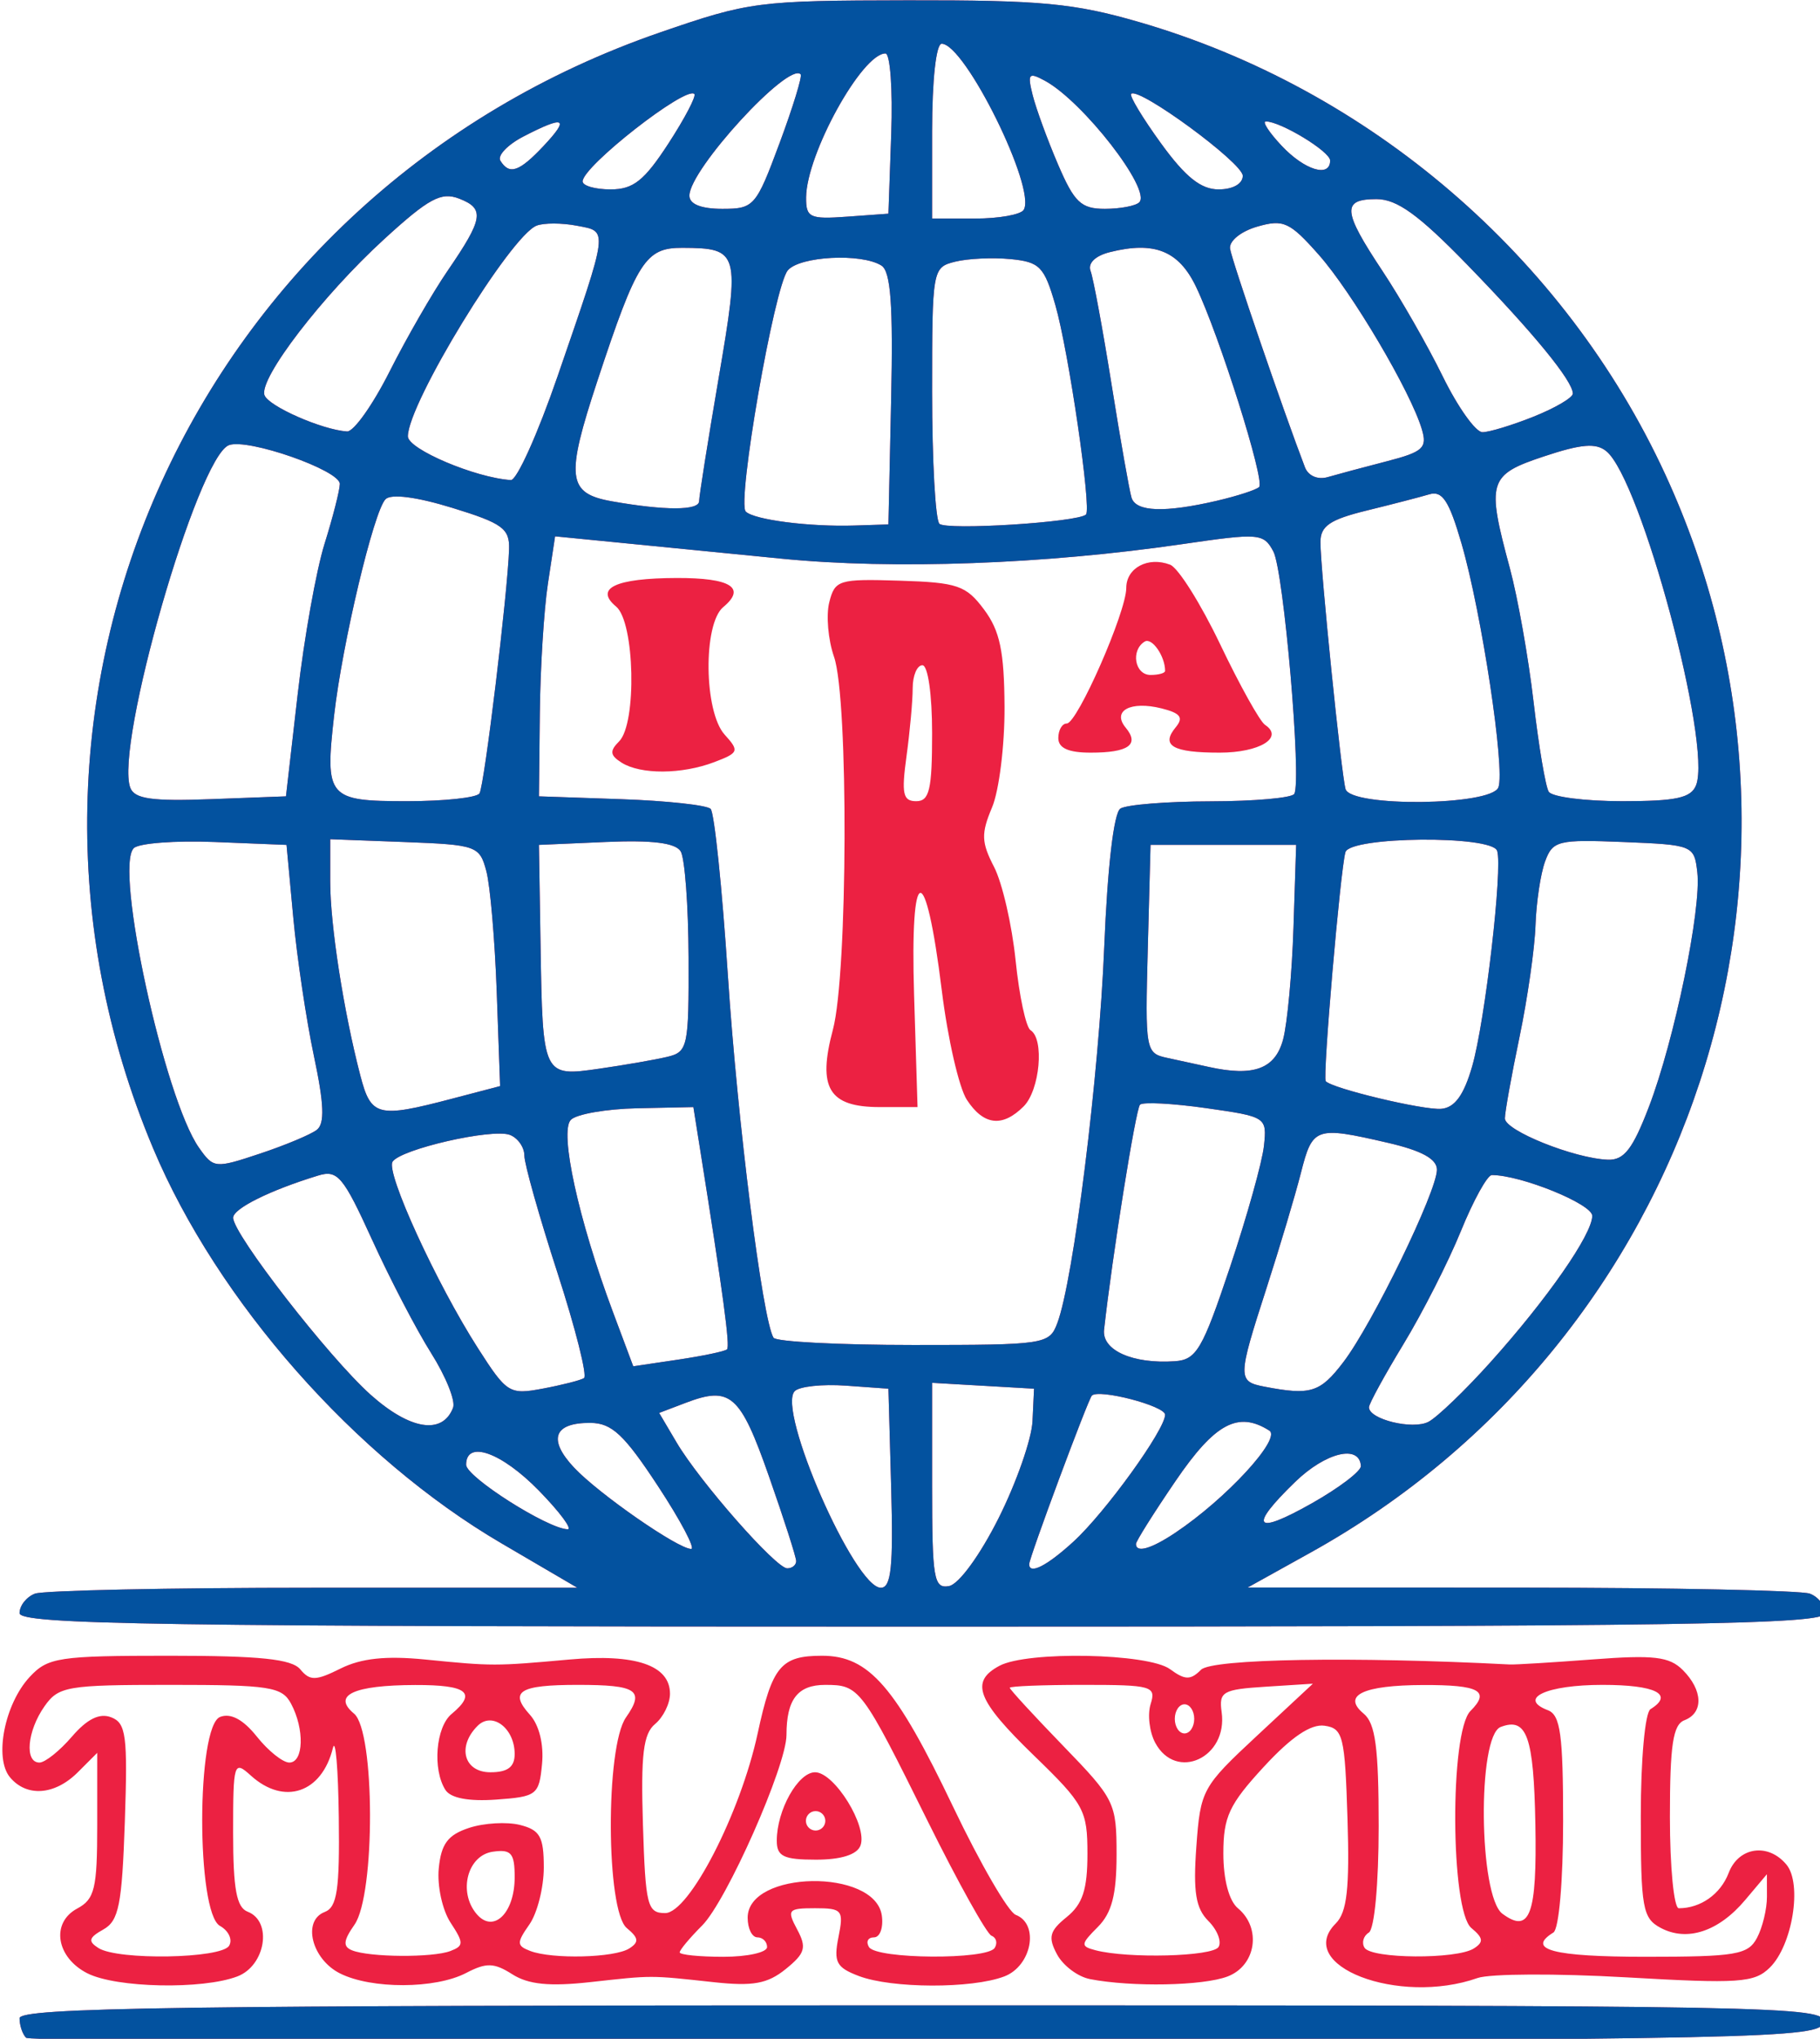 <?xml version="1.0" encoding="UTF-8" standalone="no"?>
<!-- Created with Inkscape (http://www.inkscape.org/) -->

<svg
   xmlns:dc="http://purl.org/dc/elements/1.1/"
   xmlns:cc="http://creativecommons.org/ns#"
   xmlns:rdf="http://www.w3.org/1999/02/22-rdf-syntax-ns#"
   xmlns:svg="http://www.w3.org/2000/svg"
   xmlns="http://www.w3.org/2000/svg"
   xmlns:sodipodi="http://sodipodi.sourceforge.net/DTD/sodipodi-0.dtd"
   xmlns:inkscape="http://www.inkscape.org/namespaces/inkscape"
   width="49.681mm"
   height="55.636mm"
   viewBox="0 0 49.681 55.636"
   version="1.1"
   id="svg1751"
   inkscape:version="0.92.3 (2405546, 2018-03-11)"
   sodipodi:docname="IRAPL.svg">
  <defs
     id="defs1745" />
  <sodipodi:namedview
     id="base"
     pagecolor="#ffffff"
     bordercolor="#666666"
     borderopacity="1.0"
     inkscape:pageopacity="0.0"
     inkscape:pageshadow="2"
     inkscape:zoom="0.35"
     inkscape:cx="-296.11486"
     inkscape:cy="7.9958826"
     inkscape:document-units="mm"
     inkscape:current-layer="layer1"
     showgrid="false"
     inkscape:window-width="1600"
     inkscape:window-height="837"
     inkscape:window-x="0"
     inkscape:window-y="30"
     inkscape:window-maximized="1" />
  <g
     inkscape:label="Layer 1"
     inkscape:groupmode="layer"
     id="layer1"
     transform="translate(-67.386,-95.313)">
    <g
       id="g1739"
       transform="matrix(0.265,0,0,0.265,26.05,90.412)">
      <path
         style="fill:#ec2142"
         d="M 158.672,228.339 C 158.302,227.969 158,227.067 158,226.333 158,225.232 174.179,225 251.073,225 c 88.103,0 93.055,0.093 92.736,1.75 -0.318,1.649 -5.632,1.765 -92.401,2.005 -50.635,0.14 -92.367,-0.047 -92.736,-0.417 z M 165,221.71 c -3.232,-1.629 -3.801,-5.211 -1.061,-6.678 C 165.738,214.07 166,212.979 166,206.465 V 199 l -2,2 c -2.369,2.369 -5.273,2.581 -6.991,0.511 -1.648,-1.986 -0.548,-7.555 2.042,-10.336 1.869,-2.007 2.983,-2.175 14.365,-2.175 9.367,0 12.619,0.338 13.503,1.403 0.997,1.201 1.594,1.188 4.157,-0.09 2.113,-1.054 4.674,-1.326 8.708,-0.925 6.951,0.691 7.188,0.691 14.874,-0.001 6.801,-0.613 10.342,0.595 10.342,3.526 0,1.013 -0.691,2.416 -1.536,3.117 -1.217,1.01 -1.476,3.16 -1.25,10.372 0.262,8.336 0.453,9.098 2.286,9.098 2.465,0 7.754,-10.268 9.53,-18.5 1.493,-6.92 2.389,-8 6.638,-8 4.834,0 7.58,3.169 13.521,15.605 2.77,5.799 5.661,10.784 6.424,11.076 2.458,0.943 1.655,5.266 -1.178,6.343 -3.35,1.274 -11.586,1.248 -14.991,-0.046 -2.314,-0.88 -2.603,-1.433 -2.09,-4 C 242.91,215.202 242.746,215 239.94,215 c -2.784,0 -2.923,0.164 -1.842,2.183 1,1.868 0.83,2.457 -1.177,4.082 -1.867,1.512 -3.372,1.788 -7.383,1.354 -6.726,-0.727 -6.252,-0.727 -12.776,-0.007 -4.175,0.461 -6.354,0.241 -8,-0.806 -1.887,-1.201 -2.676,-1.224 -4.762,-0.138 -3.178,1.655 -9.758,1.676 -13,0.042 -2.916,-1.47 -3.899,-5.428 -1.57,-6.322 1.281,-0.492 1.549,-2.287 1.454,-9.746 -0.064,-5.029 -0.337,-8.243 -0.608,-7.143 -1.139,4.635 -5.024,5.944 -8.448,2.845 -1.756,-1.59 -1.829,-1.356 -1.829,5.893 0,5.787 0.35,7.682 1.5,8.124 2.574,0.988 1.843,5.557 -1.065,6.663 -3.6,1.369 -12.454,1.188 -15.435,-0.315 z m 14.581,-2.842 c 0.385,-0.622 -0.039,-1.545 -0.941,-2.05 -2.448,-1.37 -2.43,-20.578 0.019,-21.518 1.1,-0.422 2.378,0.263 3.788,2.031 1.17,1.468 2.673,2.668 3.34,2.668 1.484,0 1.584,-3.436 0.177,-6.066 C 185.034,192.195 183.777,192 173.522,192 c -10.655,0 -11.511,0.147 -12.965,2.223 -1.778,2.539 -2.063,5.777 -0.509,5.777 0.576,0 2.08,-1.2 3.342,-2.667 1.572,-1.827 2.846,-2.456 4.046,-1.995 1.541,0.591 1.71,1.881 1.408,10.739 -0.293,8.579 -0.62,10.221 -2.214,11.112 -1.509,0.843 -1.605,1.213 -0.5,1.913 2.014,1.276 12.633,1.092 13.451,-0.233 z m 22.799,0.539 c 1.388,-0.533 1.389,-0.829 0.013,-2.929 -0.842,-1.285 -1.388,-3.796 -1.212,-5.58 0.248,-2.529 0.934,-3.448 3.112,-4.168 1.536,-0.509 3.899,-0.647 5.25,-0.308 2.064,0.518 2.457,1.218 2.457,4.375 0,2.067 -0.669,4.713 -1.486,5.879 -1.322,1.888 -1.313,2.187 0.082,2.723 2.265,0.869 8.683,0.711 10.201,-0.252 1.036,-0.657 0.986,-1.081 -0.25,-2.107 -2.145,-1.78 -2.21,-18.649 -0.083,-21.685 C 222.426,192.554 221.606,192 215.5,192 c -6.017,0 -7.102,0.677 -4.932,3.075 0.955,1.055 1.447,3.051 1.252,5.081 -0.305,3.18 -0.536,3.359 -4.721,3.658 -2.844,0.203 -4.696,-0.15 -5.235,-1 -1.343,-2.117 -0.989,-6.467 0.636,-7.815 2.643,-2.193 1.629,-3 -3.75,-2.985 -6.356,0.018 -8.574,1.056 -6.297,2.945 2.17,1.801 2.208,18.651 0.049,21.734 -1.155,1.648 -1.212,2.255 -0.25,2.644 1.791,0.723 8.31,0.767 10.129,0.069 z M 235,219 c 0,-0.55 -0.45,-1 -1,-1 -0.55,0 -1,-0.91 -1,-2.021 0,-4.884 13.127,-5.1 13.82,-0.227 0.176,1.237 -0.188,2.249 -0.809,2.249 -0.621,0 -0.85,0.45 -0.511,1 0.774,1.252 12.179,1.328 12.947,0.085 0.311,-0.503 0.164,-1.066 -0.326,-1.25 -0.49,-0.184 -3.456,-5.51 -6.591,-11.835 -6.803,-13.725 -7.01,-14 -10.545,-14 -2.83,0 -3.985,1.493 -3.985,5.151 0,3.179 -6.166,17.106 -8.692,19.632 -1.269,1.269 -2.308,2.512 -2.308,2.762 0,0.25 2.025,0.455 4.5,0.455 2.475,0 4.5,-0.45 4.5,-1 z m 1,-10.953 C 236,204.904 238.186,201 239.945,201 c 1.995,0 5.437,5.562 4.674,7.552 C 244.261,209.485 242.628,210 240.031,210 236.699,210 236,209.661 236,208.047 Z M 241,206 c 0,-0.55 -0.45,-1 -1,-1 -0.55,0 -1,0.45 -1,1 0,0.55 0.45,1 1,1 0.55,0 1,-0.45 1,-1 z m -32,5.808 c 0,-2.484 -0.353,-2.897 -2.25,-2.628 -2.602,0.369 -3.591,4.101 -1.694,6.387 C 206.786,217.652 209,215.542 209,211.808 Z m 0,-12.686 c 0,-2.66 -2.311,-4.412 -3.824,-2.899 C 203.044,198.356 203.776,201 206.5,201 c 1.779,0 2.5,-0.541 2.5,-1.878 z m 59.248,23.172 c -1.239,-0.239 -2.761,-1.385 -3.383,-2.547 -0.943,-1.762 -0.776,-2.4 1.002,-3.84 1.639,-1.328 2.133,-2.834 2.133,-6.51 0,-4.485 -0.342,-5.115 -5.5,-10.11 -5.891,-5.706 -6.626,-7.613 -3.566,-9.251 2.879,-1.541 15.324,-1.298 17.568,0.343 1.558,1.139 2.113,1.15 3.2,0.063 1.128,-1.128 15.684,-1.377 31.798,-0.543 0.55,0.029 4.41,-0.207 8.578,-0.523 6.27,-0.476 7.867,-0.287 9.25,1.097 2.076,2.076 2.154,4.407 0.172,5.168 -1.186,0.455 -1.5,2.542 -1.5,9.969 0,5.166 0.413,9.393 0.918,9.393 2.248,0 4.305,-1.457 5.134,-3.636 1.022,-2.688 4.071,-3.125 5.955,-0.855 1.645,1.982 0.613,8.329 -1.725,10.612 -1.593,1.556 -3.159,1.661 -14.782,0.994 -7.15,-0.41 -14.042,-0.378 -15.315,0.07 -8.145,2.869 -18.94,-1.287 -14.604,-5.622 1.159,-1.159 1.431,-3.584 1.208,-10.779 -0.265,-8.53 -0.457,-9.308 -2.367,-9.581 -1.408,-0.201 -3.425,1.163 -6.25,4.228 -3.577,3.88 -4.171,5.151 -4.171,8.925 0,2.691 0.583,4.883 1.5,5.645 2.457,2.039 1.87,5.909 -1.065,7.025 -2.541,0.966 -9.847,1.105 -14.187,0.269 z m 13.257,-3.302 c 0.343,-0.554 -0.129,-1.76 -1.048,-2.679 -1.305,-1.305 -1.576,-2.985 -1.237,-7.668 0.421,-5.821 0.603,-6.155 6.218,-11.381 l 5.784,-5.384 -4.86,0.309 c -4.433,0.282 -4.832,0.512 -4.537,2.619 0.657,4.696 -4.697,7.162 -6.843,3.153 -0.6,-1.121 -0.81,-2.921 -0.468,-4 C 275.093,192.131 274.631,192 267.567,192 263.405,192 260,192.135 260,192.3 c 0,0.165 2.475,2.856 5.5,5.979 5.317,5.489 5.5,5.862 5.5,11.2 0,4.13 -0.489,6.01 -1.939,7.46 -1.762,1.762 -1.785,1.979 -0.25,2.384 3.346,0.883 12.084,0.656 12.693,-0.33 z m 26.293,0.154 c 1.036,-0.657 0.986,-1.081 -0.25,-2.107 -2.162,-1.794 -2.24,-20.204 -0.095,-22.349 2.068,-2.068 0.932,-2.693 -4.869,-2.675 -6.201,0.019 -8.39,1.07 -6.131,2.945 1.214,1.007 1.547,3.51 1.547,11.603 0,5.911 -0.434,10.587 -1.016,10.947 -0.559,0.345 -0.757,1.047 -0.441,1.559 0.709,1.147 9.473,1.207 11.255,0.077 z m 29.167,-1.081 c 0.569,-1.064 1.033,-2.976 1.03,-4.25 l -0.005,-2.316 -2.245,2.664 c -2.737,3.247 -5.986,4.313 -8.707,2.856 C 325.188,216.03 325,214.97 325,205.524 c 0,-5.859 0.437,-10.676 1,-11.024 2.464,-1.523 0.533,-2.5 -4.941,-2.5 -5.774,0 -8.786,1.4 -5.622,2.614 1.285,0.493 1.563,2.531 1.563,11.434 0,6.144 -0.433,11.102 -1,11.452 -2.845,1.758 -0.036,2.5 9.465,2.5 9.323,0 10.578,-0.211 11.5,-1.934 z m -22.824,-11.729 c -0.169,-9.042 -0.881,-11.034 -3.573,-10.001 -2.424,0.93 -2.267,17.427 0.183,19.237 2.832,2.092 3.565,0.095 3.39,-9.236 z M 279,195.5 c 0,-0.825 -0.45,-1.5 -1,-1.5 -0.55,0 -1,0.675 -1,1.5 0,0.825 0.45,1.5 1,1.5 0.55,0 1,-0.675 1,-1.5 z M 158,184.607 c 0,-0.766 0.712,-1.666 1.582,-2 C 160.452,182.273 173.38,182 188.311,182 h 27.147 l -7.823,-4.58 c -15.061,-8.816 -29.253,-24.909 -35.883,-40.688 C 152.337,90.523 176.057,38.358 224,21.826 c 9.17,-3.162 10.055,-3.277 25.5,-3.301 13.697,-0.022 17.123,0.3 23.799,2.235 23.77,6.889 43.868,24.152 54.212,46.565 C 346.308,108.055 330.382,156.492 291,178.367 l -6.5,3.61 28.168,0.011 c 15.493,0.006 28.88,0.285 29.75,0.618 0.87,0.334 1.582,1.234 1.582,2 0,1.181 -14.175,1.393 -93,1.393 -78.825,0 -93,-0.212 -93,-1.393 z M 247.785,171.75 247.5,161.5 l -4.386,-0.314 c -2.412,-0.173 -4.78,0.08 -5.261,0.561 -1.882,1.882 6.161,20.253 8.866,20.253 1.065,0 1.291,-2.168 1.066,-10.25 z m 11.057,3.097 c 1.838,-3.659 3.413,-8.159 3.5,-10 L 262.5,161.5 257.25,161.198 252,160.895 v 10.626 c 0,9.576 0.173,10.594 1.75,10.302 1,-0.185 3.182,-3.173 5.092,-6.976 z M 237.997,179.25 c -0.001,-0.412 -1.266,-4.349 -2.81,-8.748 -2.954,-8.416 -3.959,-9.3 -8.575,-7.545 l -2.729,1.038 1.799,3.045 C 228.069,171.079 235.912,180 237.078,180 c 0.507,0 0.921,-0.338 0.92,-0.75 z m 28.563,-2 C 269.836,174.253 276,165.72 276,164.181 c 0,-0.909 -6.824,-2.69 -7.545,-1.97 C 268.066,162.601 262,178.911 262,179.568 c 0,1.113 1.821,0.188 4.56,-2.318 z m -42.804,-5.729 c -3.475,-5.29 -4.75,-6.483 -6.947,-6.5 -3.781,-0.029 -4.416,1.704 -1.687,4.609 2.532,2.695 10.705,8.37 12.056,8.37 0.459,0 -1.08,-2.916 -3.421,-6.479 z m 53.271,4.831 c 5.24,-3.492 10.986,-9.725 9.712,-10.535 -3.213,-2.041 -5.602,-0.761 -9.651,5.171 -2.248,3.294 -4.088,6.219 -4.088,6.5 0,0.954 1.546,0.517 4.027,-1.136 z M 211.5,172 c -3.862,-3.955 -7.5,-5.249 -7.5,-2.668 0,1.255 8.396,6.591 10.453,6.644 C 214.977,175.989 213.648,174.2 211.5,172 Z m 84.669,-2.544 c -0.149,-2.246 -3.632,-1.4 -6.775,1.647 -4.852,4.703 -4.194,5.543 1.722,2.2 2.814,-1.59 5.088,-3.321 5.053,-3.847 z m -93.513,-6.002 c 0.268,-0.698 -0.747,-3.223 -2.255,-5.611 -1.508,-2.389 -4.242,-7.635 -6.076,-11.659 -2.995,-6.572 -3.562,-7.246 -5.579,-6.63 -4.946,1.51 -8.745,3.397 -8.745,4.342 0,1.694 9.874,14.401 14.166,18.23 4.071,3.632 7.405,4.154 8.49,1.328 z m 106.839,-4.66 C 315.358,152.273 320,145.603 320,143.7 320,142.481 312.661,139.5 309.658,139.5 c -0.463,0 -1.897,2.595 -3.188,5.766 -1.29,3.172 -3.949,8.405 -5.908,11.631 -1.959,3.225 -3.562,6.158 -3.562,6.516 0,1.245 4.51,2.346 6.132,1.497 0.898,-0.47 3.761,-3.221 6.362,-6.115 z m -93.355,1.619 c 0.36,-0.222 -0.874,-5.118 -2.742,-10.88 C 211.529,143.772 210,138.356 210,137.498 c 0,-0.858 -0.67,-1.818 -1.488,-2.132 -1.816,-0.697 -11.293,1.472 -12.094,2.767 -0.698,1.129 4.53,12.536 8.8,19.199 2.975,4.643 3.236,4.806 6.682,4.159 1.972,-0.37 3.88,-0.855 4.24,-1.077 z M 294.372,158.75 C 297.374,154.806 304,141.18 304,138.95 c 0,-1.11 -1.567,-1.968 -5.076,-2.778 -7.426,-1.714 -7.736,-1.607 -8.927,3.078 -0.594,2.337 -2.187,7.674 -3.539,11.86 -3.006,9.307 -3.013,9.644 -0.208,10.184 4.746,0.914 5.722,0.608 8.122,-2.544 z m -63.497,-1.303 c 0.328,-0.319 -0.39,-5.641 -2.829,-20.947 l -0.637,-4 -5.776,0.121 c -3.177,0.066 -6.256,0.601 -6.842,1.187 -1.206,1.206 0.785,10.315 4.322,19.766 l 2.103,5.621 4.642,-0.691 c 2.553,-0.38 4.811,-0.855 5.017,-1.056 z M 282.682,149 c 1.75,-5.225 3.325,-10.85 3.5,-12.5 0.314,-2.969 0.253,-3.009 -5.956,-3.893 -3.451,-0.491 -6.515,-0.651 -6.811,-0.356 -0.44,0.44 -2.87,15.653 -3.702,23.18 -0.234,2.117 2.96,3.537 7.286,3.241 2.231,-0.153 2.843,-1.195 5.682,-9.671 z m -17.785,5.75 c 1.669,-4.43 4.296,-25.492 4.834,-38.75 0.332,-8.198 0.984,-13.789 1.658,-14.235 0.611,-0.404 4.797,-0.742 9.302,-0.75 4.505,-0.008 8.382,-0.353 8.615,-0.765 0.779,-1.376 -1.085,-22.969 -2.155,-24.968 -1.003,-1.874 -1.461,-1.911 -9.353,-0.758 -14.203,2.076 -29.751,2.642 -41.298,1.502 -6.05,-0.597 -13.776,-1.359 -17.168,-1.693 l -6.168,-0.607 -0.742,4.887 C 212.013,81.301 211.639,87.325 211.59,92 l -0.089,8.5 8.494,0.294 c 4.672,0.162 8.808,0.612 9.191,1 0.383,0.388 1.185,8.131 1.781,17.206 0.985,14.985 3.555,35.374 4.695,37.25 0.251,0.412 6.74,0.75 14.422,0.75 13.565,0 13.99,-0.065 14.813,-2.25 z m -9.319,-23 c -0.807,-1.238 -1.968,-6.3 -2.579,-11.25 -1.682,-13.629 -3.283,-13.348 -2.855,0.5 L 250.5,132.5 h -3.891 c -5.249,0 -6.436,-1.96 -4.828,-7.973 1.537,-5.747 1.622,-34.073 0.115,-38.396 -0.607,-1.742 -0.828,-4.265 -0.491,-5.608 0.58,-2.309 0.97,-2.429 7.249,-2.232 5.969,0.187 6.844,0.487 8.701,2.977 1.628,2.183 2.073,4.297 2.105,10 0.022,3.977 -0.557,8.648 -1.288,10.379 -1.134,2.686 -1.103,3.584 0.209,6.121 0.846,1.635 1.845,5.969 2.22,9.631 0.375,3.661 1.069,6.896 1.541,7.188 1.438,0.889 0.959,6.17 -0.712,7.841 -2.187,2.187 -4.128,1.962 -5.851,-0.679 z M 252,94 c 0,-4 -0.429,-7 -1,-7 -0.55,0 -1,1.062 -1,2.36 0,1.298 -0.286,4.448 -0.636,7 C 248.831,100.248 248.993,101 250.364,101 251.723,101 252,99.814 252,94 Z m -31.992,3.026 c -1.188,-0.751 -1.239,-1.196 -0.25,-2.185 1.843,-1.843 1.613,-12.288 -0.306,-13.881 -2.27,-1.884 -0.062,-2.927 6.238,-2.945 5.56,-0.016 7.196,1.004 4.798,2.994 -2.093,1.737 -1.995,10.775 0.143,13.137 1.528,1.688 1.46,1.869 -1.065,2.829 -3.349,1.273 -7.59,1.296 -9.559,0.052 z M 265,94.5 C 265,93.675 265.391,93 265.869,93 266.957,93 272,81.517 272,79.041 c 0,-2.07 2.253,-3.265 4.517,-2.396 0.834,0.32 3.159,4.019 5.166,8.219 2.007,4.2 4.082,7.924 4.611,8.275 C 288.273,94.451 285.736,96 281.608,96 c -4.833,0 -6.081,-0.724 -4.511,-2.617 0.827,-0.996 0.486,-1.45 -1.452,-1.936 -3.203,-0.804 -5.15,0.24 -3.702,1.984 C 273.392,95.177 272.236,96 268.333,96 266.037,96 265,95.533 265,94.5 Z m 11,-6.918 c 0,-1.524 -1.362,-3.476 -2.105,-3.017 C 272.432,85.469 272.878,88 274.5,88 c 0.825,0 1.5,-0.188 1.5,-0.418 z M 188.624,134.84 c 0.826,-0.644 0.746,-2.659 -0.304,-7.608 C 187.535,123.529 186.58,117.125 186.196,113 l -0.696,-7.5 -7.403,-0.297 c -4.072,-0.163 -7.823,0.123 -8.336,0.636 -2.018,2.018 3.165,25.803 6.721,30.847 1.501,2.129 1.663,2.145 6.28,0.608 2.606,-0.867 5.244,-1.971 5.863,-2.453 z m 137.211,-2.36 c 2.631,-6.876 5.421,-20.379 4.989,-24.149 -0.319,-2.786 -0.438,-2.835 -7.582,-3.125 -6.785,-0.275 -7.313,-0.144 -8.101,2 -0.464,1.262 -0.908,4.223 -0.986,6.58 -0.079,2.357 -0.82,7.532 -1.648,11.5 -0.828,3.968 -1.505,7.739 -1.506,8.38 -8.8e-4,1.257 7.152,4.125 10.61,4.254 1.664,0.062 2.558,-1.09 4.224,-5.441 z M 202.5,131.65 l 5,-1.311 -0.348,-9.714 c -0.192,-5.343 -0.673,-10.932 -1.069,-12.42 -0.695,-2.608 -0.998,-2.716 -8.402,-2.998 L 190,104.916 v 4.358 c 0,4.476 1.376,13.339 3.102,19.976 1.097,4.22 1.787,4.396 9.398,2.4 z m 105.131,-3.346 c 1.328,-4.604 3.162,-20.425 2.572,-22.194 -0.539,-1.618 -15.157,-1.487 -15.627,0.14 -0.527,1.825 -2.367,23.191 -2.031,23.582 0.647,0.753 10.101,3.012 11.915,2.847 1.382,-0.126 2.317,-1.415 3.171,-4.375 z m -82.907,-0.978 c 2.112,-0.504 2.222,-1.017 2.19,-10.217 -0.019,-5.328 -0.385,-10.254 -0.814,-10.947 -0.537,-0.868 -2.931,-1.168 -7.69,-0.962 L 211.5,105.5 l 0.166,10.31 c 0.218,13.56 0.226,13.577 6.096,12.73 2.606,-0.376 5.739,-0.922 6.963,-1.214 z m 63.434,-1.803 c 0.435,-1.637 0.914,-6.812 1.066,-11.5 L 289.5,105.5 h -7.5 -7.5 l -0.284,10.723 c -0.277,10.462 -0.228,10.734 2,11.211 1.256,0.269 3.184,0.688 4.284,0.932 4.63,1.027 6.849,0.203 7.658,-2.843 z M 186.647,90 c 0.662,-5.775 1.908,-12.75 2.768,-15.5 0.86,-2.75 1.569,-5.526 1.574,-6.17 0.013,-1.41 -9.498,-4.733 -11.427,-3.993 -3.23,1.24 -11.795,31.007 -10.153,35.286 0.439,1.144 2.239,1.398 8.297,1.169 L 185.442,100.5 Z m 18.731,10.198 c 0.502,-0.811 2.903,-20.639 3.045,-25.143 0.067,-2.133 -0.679,-2.677 -5.857,-4.266 -3.675,-1.128 -6.29,-1.466 -6.868,-0.887 -1.209,1.209 -4.46,14.873 -5.296,22.26 C 189.443,100.642 189.747,101 197.91,101 c 3.835,0 7.195,-0.361 7.468,-0.802 z m 104.954,-0.619 c 0.712,-1.856 -1.728,-17.993 -3.798,-25.113 -1.283,-4.415 -1.975,-5.468 -3.327,-5.066 -0.939,0.28 -3.844,1.032 -6.456,1.672 -3.776,0.925 -4.75,1.592 -4.75,3.249 0,2.799 2.14,23.85 2.585,25.427 0.531,1.882 15.019,1.725 15.746,-0.17 z m 20.368,-0.239 c 1.623,-4.231 -5.683,-31.422 -9.235,-34.37 -1.065,-0.884 -2.576,-0.762 -6.428,0.518 -5.74,1.906 -5.942,2.568 -3.527,11.512 0.817,3.025 1.918,9.225 2.446,13.778 0.529,4.553 1.231,8.715 1.562,9.25 0.33,0.535 3.738,0.972 7.573,0.972 5.573,0 7.1,-0.333 7.609,-1.66 z M 247.781,59.578 c 0.21,-9.666 -0.042,-13.127 -1,-13.735 -2.047,-1.299 -8.432,-0.969 -9.65,0.498 -1.394,1.68 -5.264,23.914 -4.323,24.837 0.866,0.85 6.58,1.582 11.192,1.434 L 247.5,72.5 Z m 20.071,11.901 c 0.586,-0.584 -1.792,-16.831 -3.155,-21.562 -1.145,-3.973 -1.61,-4.45 -4.623,-4.741 -1.843,-0.178 -4.413,-0.057 -5.712,0.269 C 252.033,46.03 252,46.218 252,58.852 c 0,7.048 0.338,13.158 0.75,13.578 0.691,0.704 14.302,-0.153 15.102,-0.951 z M 228,70.099 c 0,-0.495 0.906,-6.202 2.014,-12.682 2.221,-12.993 2.115,-13.374 -3.738,-13.402 -3.799,-0.018 -4.677,1.355 -8.744,13.67 -3.306,10.011 -3.115,11.618 1.48,12.433 C 224.484,71.088 228,71.081 228,70.099 Z m 53.329,-0.036 c 2.106,-0.489 4.067,-1.127 4.358,-1.417 C 286.316,68.017 281.575,52.988 279.174,48 c -1.774,-3.686 -4.289,-4.69 -8.867,-3.541 -1.507,0.378 -2.29,1.145 -1.983,1.943 0.278,0.725 1.253,5.994 2.166,11.708 0.913,5.715 1.837,10.953 2.054,11.64 0.459,1.457 3.406,1.562 8.786,0.314 z M 213.419,57.25 c 5.313,-15.426 5.245,-14.89 1.985,-15.513 -1.528,-0.292 -3.39,-0.296 -4.139,-0.009 C 208.567,42.764 198,60.051 198,63.43 c 0,1.319 6.959,4.271 10.608,4.5 0.61,0.038 2.774,-4.768 4.811,-10.68 z m 85.382,8.757 c 3.776,-0.976 4.221,-1.38 3.646,-3.31 -1.161,-3.894 -7.184,-14.088 -10.614,-17.964 -2.995,-3.384 -3.637,-3.679 -6.333,-2.904 -1.682,0.483 -2.916,1.479 -2.809,2.266 0.157,1.151 5.504,16.759 7.717,22.526 0.337,0.879 1.32,1.302 2.337,1.007 0.965,-0.28 3.69,-1.01 6.056,-1.621 z M 196.119,56.75 c 1.731,-3.438 4.417,-8.102 5.969,-10.365 3.689,-5.38 3.854,-6.406 1.194,-7.437 -1.85,-0.717 -3.129,-0.027 -7.715,4.164 -6.357,5.81 -12.914,14.347 -12.341,16.067 0.379,1.136 5.947,3.587 8.509,3.745 0.68,0.042 2.652,-2.736 4.383,-6.174 z m 117.861,4.641 C 316.191,60.507 318,59.442 318,59.026 318,57.722 313.926,52.752 307.117,45.75 302.122,40.613 299.89,39 297.777,39 c -3.6,0 -3.501,1.203 0.614,7.401 1.865,2.809 4.658,7.693 6.208,10.854 1.55,3.16 3.39,5.746 4.089,5.746 0.699,0 3.081,-0.724 5.292,-1.609 z M 247.79,32.25 c 0.16,-4.537 -0.108,-8.25 -0.595,-8.25 -2.417,0 -8.131,10.352 -8.173,14.807 -0.02,2.099 0.362,2.28 4.228,2 L 247.5,40.5 Z m 13.644,7.856 C 262.769,37.947 255.387,23 252.986,23 252.411,23 252,26.753 252,32 v 9 h 4.441 c 2.443,0 4.689,-0.402 4.993,-0.894 z M 236.281,33.25 c 1.379,-3.712 2.359,-6.908 2.178,-7.102 C 237.217,24.822 227,35.96 227,38.641 227,39.519 228.199,40 230.386,40 c 3.266,0 3.475,-0.239 5.894,-6.75 z m 37.056,6.08 c 1.281,-1.281 -5.794,-10.395 -9.722,-12.524 -1.671,-0.905 -1.814,-0.736 -1.254,1.493 0.347,1.383 1.517,4.582 2.6,7.108 C 266.646,39.34 267.341,40 269.798,40 c 1.578,0 3.17,-0.302 3.539,-0.67 z M 224.832,33.283 c 1.688,-2.594 2.892,-4.893 2.676,-5.109 C 226.639,27.306 216,35.627 216,37.174 216,37.628 217.297,38 218.882,38 c 2.335,0 3.464,-0.895 5.95,-4.717 z M 284,36.597 c 0,-1.327 -10.731,-9.199 -11.497,-8.434 -0.198,0.198 1.187,2.493 3.078,5.099 C 278.093,36.724 279.69,38 281.51,38 282.98,38 284,37.425 284,36.597 Z M 212,33.5 c 2.705,-2.879 2.138,-3.14 -2.082,-0.957 -1.641,0.848 -2.717,1.973 -2.391,2.5 0.928,1.501 1.943,1.151 4.474,-1.543 z m 81,1.526 C 293,34.098 287.902,31 286.375,31 c -0.398,0 0.333,1.125 1.625,2.5 2.369,2.522 5,3.325 5,1.526 z"
         id="path1743"
         inkscape:connector-curvature="0" />
      <path
         style="fill:#03529f"
         d="M 158.672,228.339 C 158.302,227.969 158,227.067 158,226.333 158,225.232 174.179,225 251.073,225 c 88.103,0 93.055,0.093 92.736,1.75 -0.318,1.649 -5.632,1.765 -92.401,2.005 -50.635,0.14 -92.367,-0.047 -92.736,-0.417 z M 158,184.607 c 0,-0.766 0.712,-1.666 1.582,-2 C 160.452,182.273 173.38,182 188.311,182 h 27.147 l -7.823,-4.58 c -15.061,-8.816 -29.253,-24.909 -35.883,-40.688 C 152.337,90.523 176.057,38.358 224,21.826 c 9.17,-3.162 10.055,-3.277 25.5,-3.301 13.697,-0.022 17.123,0.3 23.799,2.235 23.77,6.889 43.868,24.152 54.212,46.565 C 346.308,108.055 330.382,156.492 291,178.367 l -6.5,3.61 28.168,0.011 c 15.493,0.006 28.88,0.285 29.75,0.618 0.87,0.334 1.582,1.234 1.582,2 0,1.181 -14.175,1.393 -93,1.393 -78.825,0 -93,-0.212 -93,-1.393 z M 247.785,171.75 247.5,161.5 l -4.386,-0.314 c -2.412,-0.173 -4.78,0.08 -5.261,0.561 -1.882,1.882 6.161,20.253 8.866,20.253 1.065,0 1.291,-2.168 1.066,-10.25 z m 11.057,3.097 c 1.838,-3.659 3.413,-8.159 3.5,-10 L 262.5,161.5 257.25,161.198 252,160.895 v 10.626 c 0,9.576 0.173,10.594 1.75,10.302 1,-0.185 3.182,-3.173 5.092,-6.976 z M 237.997,179.25 c -0.001,-0.412 -1.266,-4.349 -2.81,-8.748 -2.954,-8.416 -3.959,-9.3 -8.575,-7.545 l -2.729,1.038 1.799,3.045 C 228.069,171.079 235.912,180 237.078,180 c 0.507,0 0.921,-0.338 0.92,-0.75 z m 28.563,-2 C 269.836,174.253 276,165.72 276,164.181 c 0,-0.909 -6.824,-2.69 -7.545,-1.97 C 268.066,162.601 262,178.911 262,179.568 c 0,1.113 1.821,0.188 4.56,-2.318 z m -42.804,-5.729 c -3.475,-5.29 -4.75,-6.483 -6.947,-6.5 -3.781,-0.029 -4.416,1.704 -1.687,4.609 2.532,2.695 10.705,8.37 12.056,8.37 0.459,0 -1.08,-2.916 -3.421,-6.479 z m 53.271,4.831 c 5.24,-3.492 10.986,-9.725 9.712,-10.535 -3.213,-2.041 -5.602,-0.761 -9.651,5.171 -2.248,3.294 -4.088,6.219 -4.088,6.5 0,0.954 1.546,0.517 4.027,-1.136 z M 211.5,172 c -3.862,-3.955 -7.5,-5.249 -7.5,-2.668 0,1.255 8.396,6.591 10.453,6.644 C 214.977,175.989 213.648,174.2 211.5,172 Z m 84.669,-2.544 c -0.149,-2.246 -3.632,-1.4 -6.775,1.647 -4.852,4.703 -4.194,5.543 1.722,2.2 2.814,-1.59 5.088,-3.321 5.053,-3.847 z m -93.513,-6.002 c 0.268,-0.698 -0.747,-3.223 -2.255,-5.611 -1.508,-2.389 -4.242,-7.635 -6.076,-11.659 -2.995,-6.572 -3.562,-7.246 -5.579,-6.63 -4.946,1.51 -8.745,3.397 -8.745,4.342 0,1.694 9.874,14.401 14.166,18.23 4.071,3.632 7.405,4.154 8.49,1.328 z m 106.839,-4.66 C 315.358,152.273 320,145.603 320,143.7 320,142.481 312.661,139.5 309.658,139.5 c -0.463,0 -1.897,2.595 -3.188,5.766 -1.29,3.172 -3.949,8.405 -5.908,11.631 -1.959,3.225 -3.562,6.158 -3.562,6.516 0,1.245 4.51,2.346 6.132,1.497 0.898,-0.47 3.761,-3.221 6.362,-6.115 z m -93.355,1.619 c 0.36,-0.222 -0.874,-5.118 -2.742,-10.88 C 211.529,143.772 210,138.356 210,137.498 c 0,-0.858 -0.67,-1.818 -1.488,-2.132 -1.816,-0.697 -11.293,1.472 -12.094,2.767 -0.698,1.129 4.53,12.536 8.8,19.199 2.975,4.643 3.236,4.806 6.682,4.159 1.972,-0.37 3.88,-0.855 4.24,-1.077 z M 294.372,158.75 C 297.374,154.806 304,141.18 304,138.95 c 0,-1.11 -1.567,-1.968 -5.076,-2.778 -7.426,-1.714 -7.736,-1.607 -8.927,3.078 -0.594,2.337 -2.187,7.674 -3.539,11.86 -3.006,9.307 -3.013,9.644 -0.208,10.184 4.746,0.914 5.722,0.608 8.122,-2.544 z m -63.497,-1.303 c 0.328,-0.319 -0.39,-5.641 -2.829,-20.947 l -0.637,-4 -5.776,0.121 c -3.177,0.066 -6.256,0.601 -6.842,1.187 -1.206,1.206 0.785,10.315 4.322,19.766 l 2.103,5.621 4.642,-0.691 c 2.553,-0.38 4.811,-0.855 5.017,-1.056 z M 282.682,149 c 1.75,-5.225 3.325,-10.85 3.5,-12.5 0.314,-2.969 0.253,-3.009 -5.956,-3.893 -3.451,-0.491 -6.515,-0.651 -6.811,-0.356 -0.44,0.44 -2.87,15.653 -3.702,23.18 -0.234,2.117 2.96,3.537 7.286,3.241 2.231,-0.153 2.843,-1.195 5.682,-9.671 z m -17.785,5.75 c 1.669,-4.43 4.296,-25.492 4.834,-38.75 0.332,-8.198 0.984,-13.789 1.658,-14.235 0.611,-0.404 4.797,-0.742 9.302,-0.75 4.505,-0.008 8.382,-0.353 8.615,-0.765 0.779,-1.376 -1.085,-22.969 -2.155,-24.968 -1.003,-1.874 -1.461,-1.911 -9.353,-0.758 -14.203,2.076 -29.751,2.642 -41.298,1.502 -6.05,-0.597 -13.776,-1.359 -17.168,-1.693 l -6.168,-0.607 -0.742,4.887 C 212.013,81.301 211.639,87.325 211.59,92 l -0.089,8.5 8.494,0.294 c 4.672,0.162 8.808,0.612 9.191,1 0.383,0.388 1.185,8.131 1.781,17.206 0.985,14.985 3.555,35.374 4.695,37.25 0.251,0.412 6.74,0.75 14.422,0.75 13.565,0 13.99,-0.065 14.813,-2.25 z m -76.273,-19.91 c 0.826,-0.644 0.746,-2.659 -0.304,-7.608 C 187.535,123.529 186.58,117.125 186.196,113 l -0.696,-7.5 -7.403,-0.297 c -4.072,-0.163 -7.823,0.123 -8.336,0.636 -2.018,2.018 3.165,25.803 6.721,30.847 1.501,2.129 1.663,2.145 6.28,0.608 2.606,-0.867 5.244,-1.971 5.863,-2.453 z m 137.211,-2.36 c 2.631,-6.876 5.421,-20.379 4.989,-24.149 -0.319,-2.786 -0.438,-2.835 -7.582,-3.125 -6.785,-0.275 -7.313,-0.144 -8.101,2 -0.464,1.262 -0.908,4.223 -0.986,6.58 -0.079,2.357 -0.82,7.532 -1.648,11.5 -0.828,3.968 -1.505,7.739 -1.506,8.38 -8.8e-4,1.257 7.152,4.125 10.61,4.254 1.664,0.062 2.558,-1.09 4.224,-5.441 z M 202.5,131.65 l 5,-1.311 -0.348,-9.714 c -0.192,-5.343 -0.673,-10.932 -1.069,-12.42 -0.695,-2.608 -0.998,-2.716 -8.402,-2.998 L 190,104.916 v 4.358 c 0,4.476 1.376,13.339 3.102,19.976 1.097,4.22 1.787,4.396 9.398,2.4 z m 105.131,-3.346 c 1.328,-4.604 3.162,-20.425 2.572,-22.194 -0.539,-1.618 -15.157,-1.487 -15.627,0.14 -0.527,1.825 -2.367,23.191 -2.031,23.582 0.647,0.753 10.101,3.012 11.915,2.847 1.382,-0.126 2.317,-1.415 3.171,-4.375 z m -82.907,-0.978 c 2.112,-0.504 2.222,-1.017 2.19,-10.217 -0.019,-5.328 -0.385,-10.254 -0.814,-10.947 -0.537,-0.868 -2.931,-1.168 -7.69,-0.962 L 211.5,105.5 l 0.166,10.31 c 0.218,13.56 0.226,13.577 6.096,12.73 2.606,-0.376 5.739,-0.922 6.963,-1.214 z m 63.434,-1.803 c 0.435,-1.637 0.914,-6.812 1.066,-11.5 L 289.5,105.5 h -7.5 -7.5 l -0.284,10.723 c -0.277,10.462 -0.228,10.734 2,11.211 1.256,0.269 3.184,0.688 4.284,0.932 4.63,1.027 6.849,0.203 7.658,-2.843 z M 186.647,90 c 0.662,-5.775 1.908,-12.75 2.768,-15.5 0.86,-2.75 1.569,-5.526 1.574,-6.17 0.013,-1.41 -9.498,-4.733 -11.427,-3.993 -3.23,1.24 -11.795,31.007 -10.153,35.286 0.439,1.144 2.239,1.398 8.297,1.169 L 185.442,100.5 Z m 18.731,10.198 c 0.502,-0.811 2.903,-20.639 3.045,-25.143 0.067,-2.133 -0.679,-2.677 -5.857,-4.266 -3.675,-1.128 -6.29,-1.466 -6.868,-0.887 -1.209,1.209 -4.46,14.873 -5.296,22.26 C 189.443,100.642 189.747,101 197.91,101 c 3.835,0 7.195,-0.361 7.468,-0.802 z m 104.954,-0.619 c 0.712,-1.856 -1.728,-17.993 -3.798,-25.113 -1.283,-4.415 -1.975,-5.468 -3.327,-5.066 -0.939,0.28 -3.844,1.032 -6.456,1.672 -3.776,0.925 -4.75,1.592 -4.75,3.249 0,2.799 2.14,23.85 2.585,25.427 0.531,1.882 15.019,1.725 15.746,-0.17 z m 20.368,-0.239 c 1.623,-4.231 -5.683,-31.422 -9.235,-34.37 -1.065,-0.884 -2.576,-0.762 -6.428,0.518 -5.74,1.906 -5.942,2.568 -3.527,11.512 0.817,3.025 1.918,9.225 2.446,13.778 0.529,4.553 1.231,8.715 1.562,9.25 0.33,0.535 3.738,0.972 7.573,0.972 5.573,0 7.1,-0.333 7.609,-1.66 z M 247.781,59.578 c 0.21,-9.666 -0.042,-13.127 -1,-13.735 -2.047,-1.299 -8.432,-0.969 -9.65,0.498 -1.394,1.68 -5.264,23.914 -4.323,24.837 0.866,0.85 6.58,1.582 11.192,1.434 L 247.5,72.5 Z m 20.071,11.901 c 0.586,-0.584 -1.792,-16.831 -3.155,-21.562 -1.145,-3.973 -1.61,-4.45 -4.623,-4.741 -1.843,-0.178 -4.413,-0.057 -5.712,0.269 C 252.033,46.03 252,46.218 252,58.852 c 0,7.048 0.338,13.158 0.75,13.578 0.691,0.704 14.302,-0.153 15.102,-0.951 z M 228,70.099 c 0,-0.495 0.906,-6.202 2.014,-12.682 2.221,-12.993 2.115,-13.374 -3.738,-13.402 -3.799,-0.018 -4.677,1.355 -8.744,13.67 -3.306,10.011 -3.115,11.618 1.48,12.433 C 224.484,71.088 228,71.081 228,70.099 Z m 53.329,-0.036 c 2.106,-0.489 4.067,-1.127 4.358,-1.417 C 286.316,68.017 281.575,52.988 279.174,48 c -1.774,-3.686 -4.289,-4.69 -8.867,-3.541 -1.507,0.378 -2.29,1.145 -1.983,1.943 0.278,0.725 1.253,5.994 2.166,11.708 0.913,5.715 1.837,10.953 2.054,11.64 0.459,1.457 3.406,1.562 8.786,0.314 z M 213.419,57.25 c 5.313,-15.426 5.245,-14.89 1.985,-15.513 -1.528,-0.292 -3.39,-0.296 -4.139,-0.009 C 208.567,42.764 198,60.051 198,63.43 c 0,1.319 6.959,4.271 10.608,4.5 0.61,0.038 2.774,-4.768 4.811,-10.68 z m 85.382,8.757 c 3.776,-0.976 4.221,-1.38 3.646,-3.31 -1.161,-3.894 -7.184,-14.088 -10.614,-17.964 -2.995,-3.384 -3.637,-3.679 -6.333,-2.904 -1.682,0.483 -2.916,1.479 -2.809,2.266 0.157,1.151 5.504,16.759 7.717,22.526 0.337,0.879 1.32,1.302 2.337,1.007 0.965,-0.28 3.69,-1.01 6.056,-1.621 z M 196.119,56.75 c 1.731,-3.438 4.417,-8.102 5.969,-10.365 3.689,-5.38 3.854,-6.406 1.194,-7.437 -1.85,-0.717 -3.129,-0.027 -7.715,4.164 -6.357,5.81 -12.914,14.347 -12.341,16.067 0.379,1.136 5.947,3.587 8.509,3.745 0.68,0.042 2.652,-2.736 4.383,-6.174 z m 117.861,4.641 C 316.191,60.507 318,59.442 318,59.026 318,57.722 313.926,52.752 307.117,45.75 302.122,40.613 299.89,39 297.777,39 c -3.6,0 -3.501,1.203 0.614,7.401 1.865,2.809 4.658,7.693 6.208,10.854 1.55,3.16 3.39,5.746 4.089,5.746 0.699,0 3.081,-0.724 5.292,-1.609 z M 247.79,32.25 c 0.16,-4.537 -0.108,-8.25 -0.595,-8.25 -2.417,0 -8.131,10.352 -8.173,14.807 -0.02,2.099 0.362,2.28 4.228,2 L 247.5,40.5 Z m 13.644,7.856 C 262.769,37.947 255.387,23 252.986,23 252.411,23 252,26.753 252,32 v 9 h 4.441 c 2.443,0 4.689,-0.402 4.993,-0.894 z M 236.281,33.25 c 1.379,-3.712 2.359,-6.908 2.178,-7.102 C 237.217,24.822 227,35.96 227,38.641 227,39.519 228.199,40 230.386,40 c 3.266,0 3.475,-0.239 5.894,-6.75 z m 37.056,6.08 c 1.281,-1.281 -5.794,-10.395 -9.722,-12.524 -1.671,-0.905 -1.814,-0.736 -1.254,1.493 0.347,1.383 1.517,4.582 2.6,7.108 C 266.646,39.34 267.341,40 269.798,40 c 1.578,0 3.17,-0.302 3.539,-0.67 z M 224.832,33.283 c 1.688,-2.594 2.892,-4.893 2.676,-5.109 C 226.639,27.306 216,35.627 216,37.174 216,37.628 217.297,38 218.882,38 c 2.335,0 3.464,-0.895 5.95,-4.717 z M 284,36.597 c 0,-1.327 -10.731,-9.199 -11.497,-8.434 -0.198,0.198 1.187,2.493 3.078,5.099 C 278.093,36.724 279.69,38 281.51,38 282.98,38 284,37.425 284,36.597 Z M 212,33.5 c 2.705,-2.879 2.138,-3.14 -2.082,-0.957 -1.641,0.848 -2.717,1.973 -2.391,2.5 0.928,1.501 1.943,1.151 4.474,-1.543 z m 81,1.526 C 293,34.098 287.902,31 286.375,31 c -0.398,0 0.333,1.125 1.625,2.5 2.369,2.522 5,3.325 5,1.526 z"
         id="path1741"
         inkscape:connector-curvature="0" />
    </g>
  </g>
</svg>
